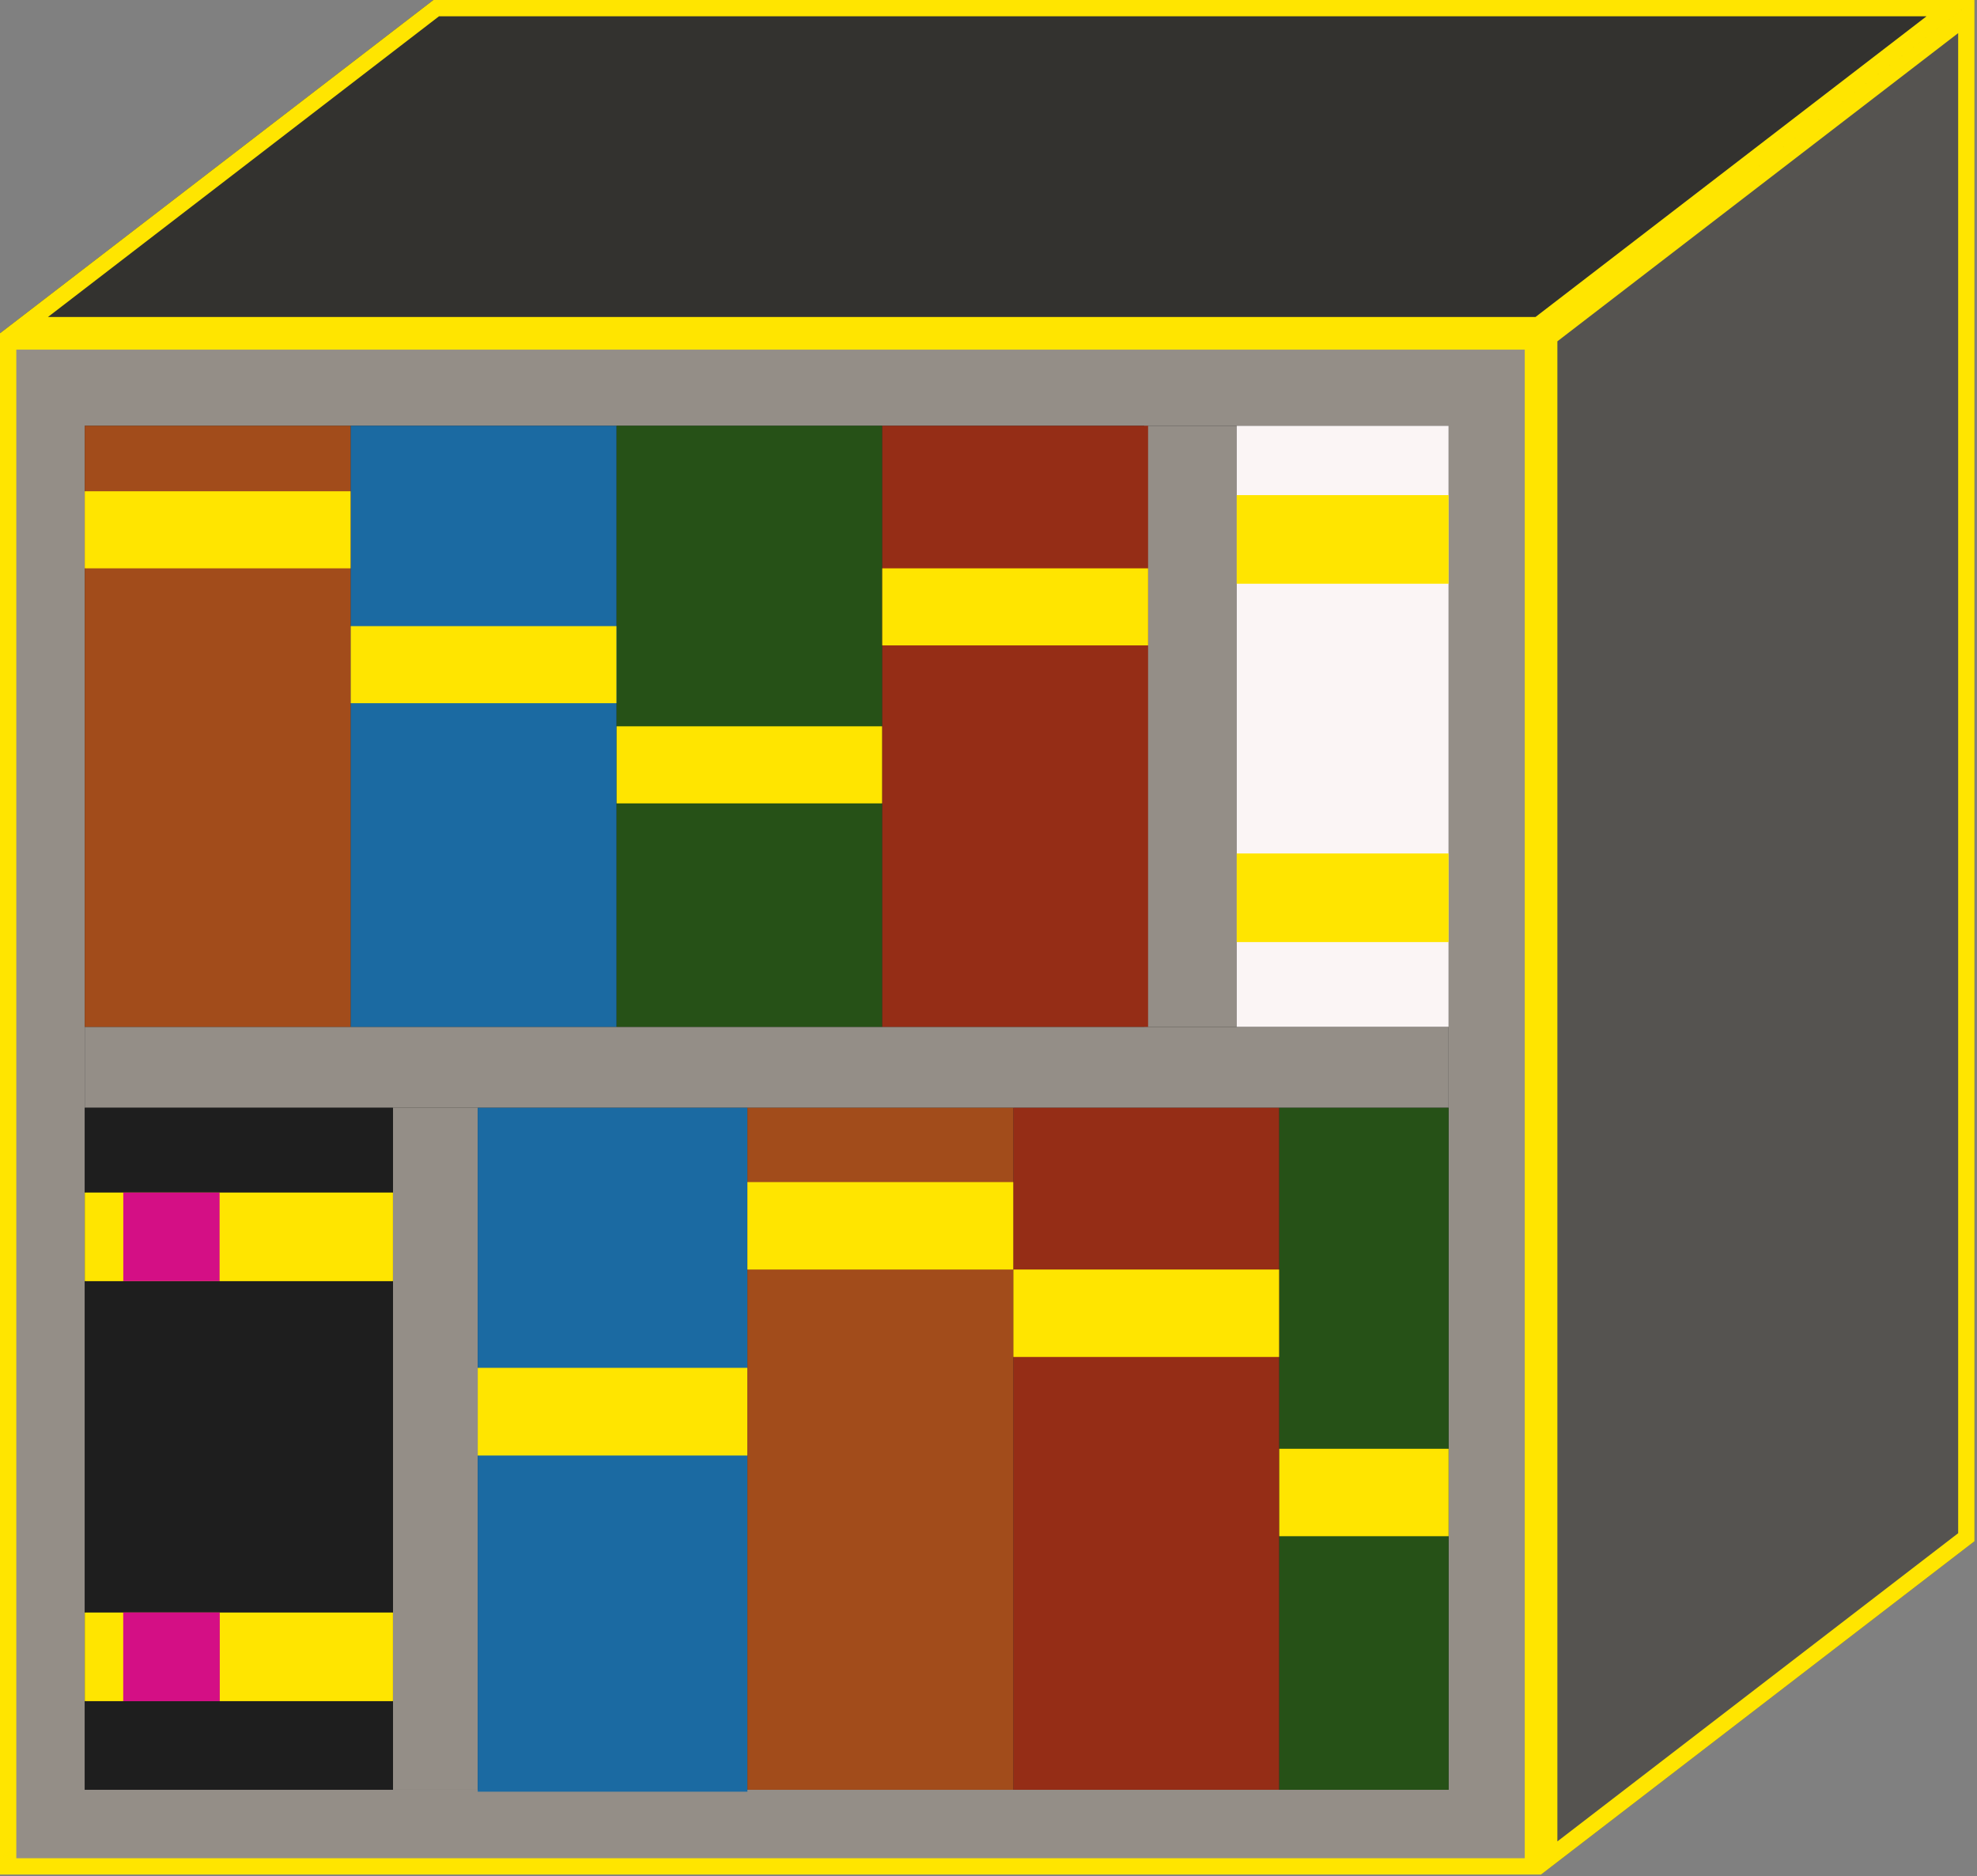 <svg width="606" height="575" viewBox="0 0 606 575" fill="none" xmlns="http://www.w3.org/2000/svg">
<rect x="0" y="0" width="606" height="575" fill="#808080" stroke="none"/>
<g id="Books&#38;Shelf">
<g id="BookShelf">
<g id="Body">
<path d="M0 102.151H472.374V574.525H0V102.151Z" fill="#948E87"/>
<path d="M472.374 102.151V574.525L605.229 472.374V0L472.374 102.151Z" fill="#555350"/>
<path d="M0 102.151H472.374L605.229 0H132.855L0 102.151Z" fill="#33322F"/>
<path d="M474.874 103.382L602.729 5.076V471.143L474.874 569.449V103.382ZM469.874 104.651V572.025H2.5V104.651H469.874ZM471.524 99.651H7.353L133.705 2.5H597.876L471.524 99.651Z" stroke="#FFE500" stroke-width="5"/>
</g>
<g id="Face">
<path d="M25.981 130.493H444.032V548.544H25.981V130.493Z" fill="#242424"/>
<path d="M120.455 339.519H146.436V548.544H120.455V339.519Z" fill="#948E87"/>
<path d="M25.981 314.719H444.032V339.519H25.981V314.719Z" fill="#948E87"/>
<path d="M350.738 130.493H379.08V314.719H350.738V130.493Z" fill="#948E87"/>
</g>
</g>
<g id="Books">
<g id="GreenBook1">
<path d="M188.95 130.493H270.434V314.719H188.95V130.493Z" fill="#265117"/>
<path d="M188.95 222.606H270.434V246.225H188.95V222.606Z" fill="#FFE500"/>
</g>
<g id="GreenBook2">
<path d="M392.07 339.519H444.032V548.544H392.07V339.519Z" fill="#265117"/>
<path d="M392.07 444.032H444.032V470.83H392.07V444.032Z" fill="#FFE500"/>
</g>
<g id="RedBook1">
<path d="M270.434 130.493H351.919V314.719H270.434V130.493Z" fill="#952D16"/>
<path d="M270.434 174.188H351.919V197.807H270.434V174.188Z" fill="#FFE500"/>
</g>
<g id="RedBook2">
<path d="M310.586 339.519H392.07V548.544H310.586V339.519Z" fill="#952D16"/>
<path d="M310.586 389.095H392.07V415.894H310.586V389.095Z" fill="#FFE500"/>
</g>
<g id="BlueBook1">
<path d="M107.465 130.493H188.95V314.719H107.465V130.493Z" fill="#1B6AA2"/>
<path d="M107.465 191.902H188.95V215.521H107.465V191.902Z" fill="#FFE500"/>
</g>
<g id="BlueBook2">
<path d="M146.436 339.519H229.101V549.13H146.436V339.519Z" fill="#1B6AA2"/>
<path d="M146.436 419.227H229.101V446.101H146.436V419.227Z" fill="#FFE500"/>
</g>
<g id="OrangeBook1">
<path d="M25.981 130.493H107.465V314.719H25.981V130.493Z" fill="#A24C1B"/>
<path d="M25.981 150.569H107.465V174.188H25.981V150.569Z" fill="#FFE500"/>
</g>
<g id="OrangeBook2">
<path d="M229.101 339.519H310.586V548.544H229.101V339.519Z" fill="#A24C1B"/>
<path d="M229.101 362.297H310.586V389.095H229.101V362.297Z" fill="#FFE500"/>
</g>
<g id="WhiteBook1">
<path d="M379.08 130.493H444.032V314.719H379.08V130.493Z" fill="#FBF5F5"/>
<path d="M379.08 261.577H444.032V288.739H379.08V261.577Z" fill="#FFE500"/>
<path d="M379.08 151.75H444.032V178.912H379.08V151.75Z" fill="#FFE500"/>
</g>
<g id="BlackBook1">
<path d="M25.981 339.519H120.455V548.544H25.981V339.519Z" fill="#1E1E1E"/>
<path d="M25.981 494.221H120.455V521.383H25.981V494.221Z" fill="#FFE500"/>
<path d="M25.981 365.499H120.455V392.661H25.981V365.499Z" fill="#FFE500"/>
<path d="M37.79 494.221H67.313V521.383H37.79V494.221Z" fill="#D40F85"/>
<path d="M37.79 494.221H67.313V521.383H37.79V494.221Z" fill="#D40F85"/>
<path d="M37.79 365.499H67.313V392.661H37.79V365.499Z" fill="#D40F85"/>
</g>
</g>
</g>
</svg>

